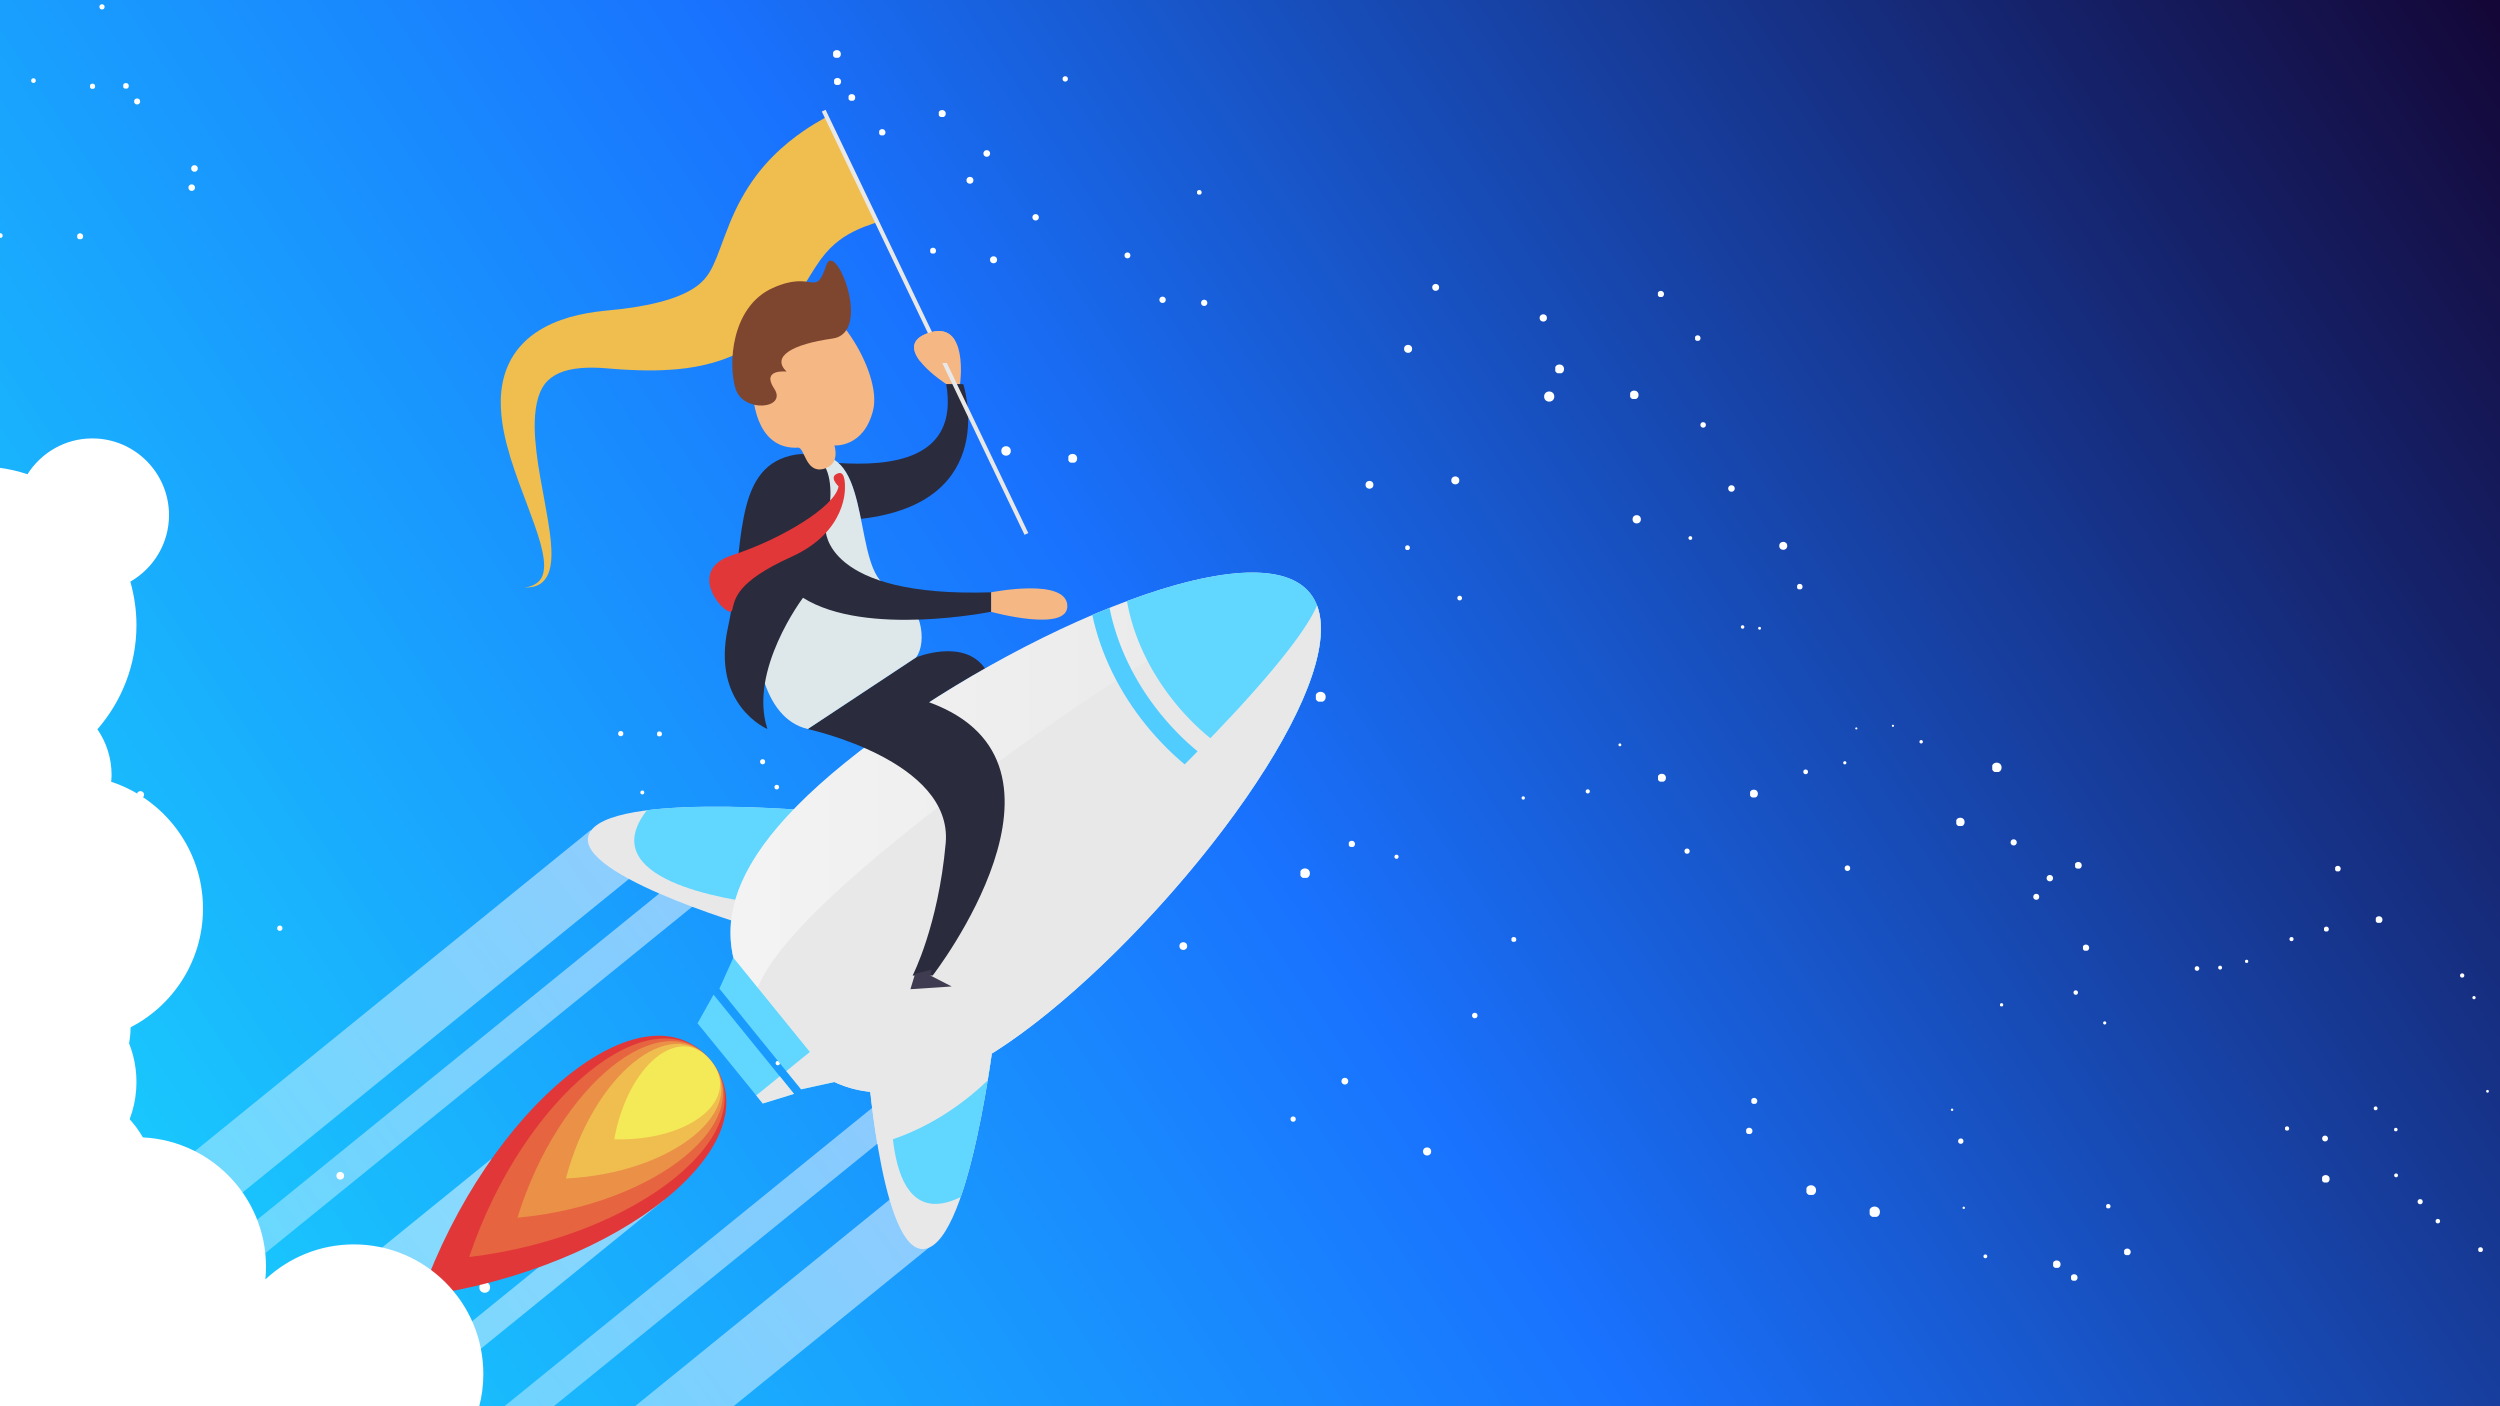 <?xml version="1.0" encoding="utf-8"?>
<!-- Generator: Adobe Illustrator 21.0.0, SVG Export Plug-In . SVG Version: 6.00 Build 0)  -->
<svg version="1.1" id="Layer_1" xmlns="http://www.w3.org/2000/svg" xmlns:xlink="http://www.w3.org/1999/xlink" x="0px" y="0px"
	 viewBox="0 0 1920 1080" style="enable-background:new 0 0 1920 1080;" xml:space="preserve">
<rect x="0" y="0" width="1920" height="1080" fill="#333333" stroke="none"/>
<style type="text/css">
	.st0{fill:#FFFFFF;}
	.st1{fill:url(#SVGID_1_);}
	.st2{fill:#F5B784;}
	.st3{fill:#2A2B3C;}
	.st4{fill:#F0BD4F;}
	.st5{fill:#E8E8E8;}
	.st6{fill:url(#SVGID_2_);}
	.st7{fill:url(#SVGID_3_);}
	.st8{fill:url(#SVGID_4_);}
	.st9{fill:url(#SVGID_5_);}
	.st10{fill:url(#SVGID_6_);}
	.st11{fill:url(#SVGID_7_);}
	.st12{fill:#61D6FF;}
	.st13{fill:url(#SVGID_8_);}
	.st14{fill:#50CCFF;}
	.st15{fill:#3F3B50;}
	.st16{fill:#DEE8EA;}
	.st17{fill:#7E452F;}
	.st18{fill:#E13738;}
	.st19{fill:#E66440;}
	.st20{fill:#EB9047;}
	.st21{fill:#F4E956;}
	.st22{fill:none;}
</style>
<symbol  id="New_Symbol_2" viewBox="-1.2 -1.2 2.3 2.3">
	<circle class="st0" cx="0" cy="0" r="1.2"/>
</symbol>
<linearGradient id="SVGID_1_" gradientUnits="userSpaceOnUse" x1="-11.408" y1="1271.836" x2="1925.05" y2="-12.343">
	<stop  offset="0" style="stop-color:#19E7FD"/>
	<stop  offset="0.5" style="stop-color:#1972FE"/>
	<stop  offset="1" style="stop-color:#140534"/>
</linearGradient>
<rect x="-1.5" y="-23.9" class="st1" width="1939.9" height="1291.7"/>
<g>
	
		<use xlink:href="#New_Symbol_2"  width="2.3" height="2.3" x="-1.2" y="-1.2" transform="matrix(-0.767 0 0 0.767 1508.149 927.611)" style="overflow:visible;"/>
	
		<use xlink:href="#New_Symbol_2"  width="2.3" height="2.3" x="-1.2" y="-1.2" transform="matrix(-2.065 0 0 2.065 1601.99 727.903)" style="overflow:visible;"/>
	
		<use xlink:href="#New_Symbol_2"  width="2.3" height="2.3" x="-1.2" y="-1.2" transform="matrix(-2.046 0 0 2.046 1574.269 674.435)" style="overflow:visible;"/>
	
		<use xlink:href="#New_Symbol_2"  width="2.3" height="2.3" x="-1.2" y="-1.2" transform="matrix(-0.696 0 0 0.696 1453.774 557.419)" style="overflow:visible;"/>
	
		<use xlink:href="#New_Symbol_2"  width="2.3" height="2.3" x="-1.2" y="-1.2" transform="matrix(-2.066 0 0 2.066 1038.149 648.193)" style="overflow:visible;"/>
	
		<use xlink:href="#New_Symbol_2"  width="2.3" height="2.3" x="-1.2" y="-1.2" transform="matrix(-3.161 0 0 3.161 1002.202 670.746)" style="overflow:visible;"/>
	
		<use xlink:href="#New_Symbol_2"  width="2.3" height="2.3" x="-1.2" y="-1.2" transform="matrix(-3.281 0 0 3.281 1014.182 535.259)" style="overflow:visible;"/>
	
		<use xlink:href="#New_Symbol_2"  width="2.3" height="2.3" x="-1.2" y="-1.2" transform="matrix(-2.515 0 0 2.515 1051.753 372.336)" style="overflow:visible;"/>
	
		<use xlink:href="#New_Symbol_2"  width="2.3" height="2.3" x="-1.2" y="-1.2" transform="matrix(-2.803 0 0 2.803 1255.041 303.331)" style="overflow:visible;"/>
	
		<use xlink:href="#New_Symbol_2"  width="2.3" height="2.3" x="-1.2" y="-1.2" transform="matrix(-1.829 0 0 1.829 1303.813 259.709)" style="overflow:visible;"/>
	
		<use xlink:href="#New_Symbol_2"  width="2.3" height="2.3" x="-1.2" y="-1.2" transform="matrix(-2.039 0 0 2.039 1275.494 225.838)" style="overflow:visible;"/>
	
		<use xlink:href="#New_Symbol_2"  width="2.3" height="2.3" x="-1.2" y="-1.2" transform="matrix(-2.929 0 0 2.929 1197.666 283.429)" style="overflow:visible;"/>
	
		<use xlink:href="#New_Symbol_2"  width="2.3" height="2.3" x="-1.2" y="-1.2" transform="matrix(-2.573 0 0 2.573 1081.414 267.929)" style="overflow:visible;"/>
	
		<use xlink:href="#New_Symbol_2"  width="2.3" height="2.3" x="-1.2" y="-1.2" transform="matrix(-1.891 0 0 1.891 865.873 196.147)" style="overflow:visible;"/>
	
		<use xlink:href="#New_Symbol_2"  width="2.3" height="2.3" x="-1.2" y="-1.2" transform="matrix(-2.048 0 0 2.048 795.363 166.893)" style="overflow:visible;"/>
	
		<use xlink:href="#New_Symbol_2"  width="2.3" height="2.3" x="-1.2" y="-1.2" transform="matrix(-2.126 0 0 2.126 757.829 117.866)" style="overflow:visible;"/>
	
		<use xlink:href="#New_Symbol_2"  width="2.3" height="2.3" x="-1.2" y="-1.2" transform="matrix(-2.091 0 0 2.091 677.503 101.663)" style="overflow:visible;"/>
	
		<use xlink:href="#New_Symbol_2"  width="2.3" height="2.3" x="-1.2" y="-1.2" transform="matrix(-1.949 0 0 1.949 716.539 192.591)" style="overflow:visible;"/>
	
		<use xlink:href="#New_Symbol_2"  width="2.3" height="2.3" x="-1.2" y="-1.2" transform="matrix(-3.032 0 0 3.032 772.648 346.322)" style="overflow:visible;"/>
	
		<use xlink:href="#New_Symbol_2"  width="2.3" height="2.3" x="-1.2" y="-1.2" transform="matrix(-3.376 0 0 3.376 742.92 460.07)" style="overflow:visible;"/>
	
		<use xlink:href="#New_Symbol_2"  width="2.3" height="2.3" x="-1.2" y="-1.2" transform="matrix(-2.14 0 0 2.14 757.651 545.974)" style="overflow:visible;"/>
	
		<use xlink:href="#New_Symbol_2"  width="2.3" height="2.3" x="-1.2" y="-1.2" transform="matrix(-1.264 0 0 1.264 493.294 608.625)" style="overflow:visible;"/>
	
		<use xlink:href="#New_Symbol_2"  width="2.3" height="2.3" x="-1.2" y="-1.2" transform="matrix(-1.22 0 0 1.22 596.741 774.731)" style="overflow:visible;"/>
	
		<use xlink:href="#New_Symbol_2"  width="2.3" height="2.3" x="-1.2" y="-1.2" transform="matrix(-2.559 0 0 2.559 442.15 888.058)" style="overflow:visible;"/>
	
		<use xlink:href="#New_Symbol_2"  width="2.3" height="2.3" x="-1.2" y="-1.2" transform="matrix(-2.458 0 0 2.458 261.313 902.982)" style="overflow:visible;"/>
	
		<use xlink:href="#New_Symbol_2"  width="2.3" height="2.3" x="-1.2" y="-1.2" transform="matrix(-1.703 0 0 1.703 214.897 712.87)" style="overflow:visible;"/>
	
		<use xlink:href="#New_Symbol_2"  width="2.3" height="2.3" x="-1.2" y="-1.2" transform="matrix(-2.284 0 0 2.284 107.879 610.332)" style="overflow:visible;"/>
	
		<use xlink:href="#New_Symbol_2"  width="2.3" height="2.3" x="-1.2" y="-1.2" transform="matrix(-1.684 0 0 1.684 -4.807 610.168)" style="overflow:visible;"/>
	
		<use xlink:href="#New_Symbol_2"  width="2.3" height="2.3" x="-1.2" y="-1.2" transform="matrix(-1.485 0 0 1.485 5.856 691.471)" style="overflow:visible;"/>
	
		<use xlink:href="#New_Symbol_2"  width="2.3" height="2.3" x="-1.2" y="-1.2" transform="matrix(-1.078 0 0 1.078 98.516 823.418)" style="overflow:visible;"/>
	
		<use xlink:href="#New_Symbol_2"  width="2.3" height="2.3" x="-1.2" y="-1.2" transform="matrix(-1.404 0 0 1.404 140.606 934.442)" style="overflow:visible;"/>
	
		<use xlink:href="#New_Symbol_2"  width="2.3" height="2.3" x="-1.2" y="-1.2" transform="matrix(-3.435 0 0 3.435 372.252 988.719)" style="overflow:visible;"/>
	
		<use xlink:href="#New_Symbol_2"  width="2.3" height="2.3" x="-1.2" y="-1.2" transform="matrix(-2.889 0 0 2.889 447.092 943.867)" style="overflow:visible;"/>
	
		<use xlink:href="#New_Symbol_2"  width="2.3" height="2.3" x="-1.2" y="-1.2" transform="matrix(-1.393 0 0 1.393 597.334 816.467)" style="overflow:visible;"/>
	
		<use xlink:href="#New_Symbol_2"  width="2.3" height="2.3" x="-1.2" y="-1.2" transform="matrix(-2.488 0 0 2.488 908.777 726.588)" style="overflow:visible;"/>
	
		<use xlink:href="#New_Symbol_2"  width="2.3" height="2.3" x="-1.2" y="-1.2" transform="matrix(-2.597 0 0 2.597 1096.02 884.326)" style="overflow:visible;"/>
	
		<use xlink:href="#New_Symbol_2"  width="2.3" height="2.3" x="-1.2" y="-1.2" transform="matrix(-2.092 0 0 2.092 1343.368 868.597)" style="overflow:visible;"/>
	
		<use xlink:href="#New_Symbol_2"  width="2.3" height="2.3" x="-1.2" y="-1.2" transform="matrix(-1.765 0 0 1.765 1132.63 779.931)" style="overflow:visible;"/>
	
		<use xlink:href="#New_Symbol_2"  width="2.3" height="2.3" x="-1.2" y="-1.2" transform="matrix(-1.62 0 0 1.62 1162.574 721.546)" style="overflow:visible;"/>
	
		<use xlink:href="#New_Symbol_2"  width="2.3" height="2.3" x="-1.2" y="-1.2" transform="matrix(-1.699 0 0 1.699 993.128 859.478)" style="overflow:visible;"/>
	
		<use xlink:href="#New_Symbol_2"  width="2.3" height="2.3" x="-1.2" y="-1.2" transform="matrix(-1.29 0 0 1.29 692.672 750.333)" style="overflow:visible;"/>
	
		<use xlink:href="#New_Symbol_2"  width="2.3" height="2.3" x="-1.2" y="-1.2" transform="matrix(-1.102 0 0 1.102 472.133 643.273)" style="overflow:visible;"/>
	
		<use xlink:href="#New_Symbol_2"  width="2.3" height="2.3" x="-1.2" y="-1.2" transform="matrix(-1.485 0 0 1.485 596.552 604.511)" style="overflow:visible;"/>
	
		<use xlink:href="#New_Symbol_2"  width="2.3" height="2.3" x="-1.2" y="-1.2" transform="matrix(-1.633 0 0 1.633 585.691 585.016)" style="overflow:visible;"/>
	
		<use xlink:href="#New_Symbol_2"  width="2.3" height="2.3" x="-1.2" y="-1.2" transform="matrix(-1.677 0 0 1.677 476.733 563.418)" style="overflow:visible;"/>
	
		<use xlink:href="#New_Symbol_2"  width="2.3" height="2.3" x="-1.2" y="-1.2" transform="matrix(-1.636 0 0 1.636 506.43 563.682)" style="overflow:visible;"/>
	
		<use xlink:href="#New_Symbol_2"  width="2.3" height="2.3" x="-1.2" y="-1.2" transform="matrix(-3.346 0 0 3.346 801.306 461.72)" style="overflow:visible;"/>
	
		<use xlink:href="#New_Symbol_2"  width="2.3" height="2.3" x="-1.2" y="-1.2" transform="matrix(-1.505 0 0 1.505 1121.032 459.322)" style="overflow:visible;"/>
	
		<use xlink:href="#New_Symbol_2"  width="2.3" height="2.3" x="-1.2" y="-1.2" transform="matrix(-1.078 0 0 1.078 1169.853 612.844)" style="overflow:visible;"/>
	
		<use xlink:href="#New_Symbol_2"  width="2.3" height="2.3" x="-1.2" y="-1.2" transform="matrix(-1.723 0 0 1.723 1505.879 876.4)" style="overflow:visible;"/>
	
		<use xlink:href="#New_Symbol_2"  width="2.3" height="2.3" x="-1.2" y="-1.2" transform="matrix(-1.227 0 0 1.227 1524.751 964.877)" style="overflow:visible;"/>
	
		<use xlink:href="#New_Symbol_2"  width="2.3" height="2.3" x="-1.2" y="-1.2" transform="matrix(-1.461 0 0 1.461 1619.138 926.412)" style="overflow:visible;"/>
	
		<use xlink:href="#New_Symbol_2"  width="2.3" height="2.3" x="-1.2" y="-1.2" transform="matrix(-2.482 0 0 2.482 1579.531 970.988)" style="overflow:visible;"/>
	
		<use xlink:href="#New_Symbol_2"  width="2.3" height="2.3" x="-1.2" y="-1.2" transform="matrix(-2.153 0 0 2.153 1032.841 830.349)" style="overflow:visible;"/>
	
		<use xlink:href="#New_Symbol_2"  width="2.3" height="2.3" x="-1.2" y="-1.2" transform="matrix(-1.332 0 0 1.332 1759.87 721.226)" style="overflow:visible;"/>
	
		<use xlink:href="#New_Symbol_2"  width="2.3" height="2.3" x="-1.2" y="-1.2" transform="matrix(-1.618 0 0 1.618 1786.617 713.589)" style="overflow:visible;"/>
	
		<use xlink:href="#New_Symbol_2"  width="2.3" height="2.3" x="-1.2" y="-1.2" transform="matrix(-2.227 0 0 2.227 1827.048 706.33)" style="overflow:visible;"/>
	
		<use xlink:href="#New_Symbol_2"  width="2.3" height="2.3" x="-1.2" y="-1.2" transform="matrix(-2.779 0 0 2.779 1505.48 631.335)" style="overflow:visible;"/>
	
		<use xlink:href="#New_Symbol_2"  width="2.3" height="2.3" x="-1.2" y="-1.2" transform="matrix(-3.114 0 0 3.114 1533.472 589.453)" style="overflow:visible;"/>
	
		<use xlink:href="#New_Symbol_2"  width="2.3" height="2.3" x="-1.2" y="-1.2" transform="matrix(-2.602 0 0 2.602 1346.923 609.574)" style="overflow:visible;"/>
	
		<use xlink:href="#New_Symbol_2"  width="2.3" height="2.3" x="-1.2" y="-1.2" transform="matrix(-2.224 0 0 2.224 1596.094 664.626)" style="overflow:visible;"/>
	
		<use xlink:href="#New_Symbol_2"  width="2.3" height="2.3" x="-1.2" y="-1.2" transform="matrix(-1.861 0 0 1.861 1795.429 667.182)" style="overflow:visible;"/>
	
		<use xlink:href="#New_Symbol_2"  width="2.3" height="2.3" x="-1.2" y="-1.2" transform="matrix(-1.482 0 0 1.482 1687.294 743.808)" style="overflow:visible;"/>
	
		<use xlink:href="#New_Symbol_2"  width="2.3" height="2.3" x="-1.2" y="-1.2" transform="matrix(-1.373 0 0 1.373 1890.95 749.175)" style="overflow:visible;"/>
	
		<use xlink:href="#New_Symbol_2"  width="2.3" height="2.3" x="-1.2" y="-1.2" transform="matrix(-1.283 0 0 1.283 1935.566 762.809)" style="overflow:visible;"/>
	
		<use xlink:href="#New_Symbol_2"  width="2.3" height="2.3" x="-1.2" y="-1.2" transform="matrix(-1.047 0 0 1.047 1900.046 766.204)" style="overflow:visible;"/>
	
		<use xlink:href="#New_Symbol_2"  width="2.3" height="2.3" x="-1.2" y="-1.2" transform="matrix(-0.771 0 0 0.771 1499.204 852.303)" style="overflow:visible;"/>
	
		<use xlink:href="#New_Symbol_2"  width="2.3" height="2.3" x="-1.2" y="-1.2" transform="matrix(-1.068 0 0 1.068 1725.39 738.328)" style="overflow:visible;"/>
	
		<use xlink:href="#New_Symbol_2"  width="2.3" height="2.3" x="-1.2" y="-1.2" transform="matrix(-2.636 0 0 2.636 1276.253 597.412)" style="overflow:visible;"/>
	
		<use xlink:href="#New_Symbol_2"  width="2.3" height="2.3" x="-1.2" y="-1.2" transform="matrix(-2.562 0 0 2.562 1369.529 419.208)" style="overflow:visible;"/>
	
		<use xlink:href="#New_Symbol_2"  width="2.3" height="2.3" x="-1.2" y="-1.2" transform="matrix(-2.093 0 0 2.093 1329.766 375.167)" style="overflow:visible;"/>
	
		<use xlink:href="#New_Symbol_2"  width="2.3" height="2.3" x="-1.2" y="-1.2" transform="matrix(-1.211 0 0 1.211 1298.183 413.211)" style="overflow:visible;"/>
	
		<use xlink:href="#New_Symbol_2"  width="2.3" height="2.3" x="-1.2" y="-1.2" transform="matrix(-2.663 0 0 2.663 1256.997 398.819)" style="overflow:visible;"/>
	
		<use xlink:href="#New_Symbol_2"  width="2.3" height="2.3" x="-1.2" y="-1.2" transform="matrix(-3.251 0 0 3.251 1189.783 304.551)" style="overflow:visible;"/>
	
		<use xlink:href="#New_Symbol_2"  width="2.3" height="2.3" x="-1.2" y="-1.2" transform="matrix(-2.203 0 0 2.203 1102.595 220.718)" style="overflow:visible;"/>
	
		<use xlink:href="#New_Symbol_2"  width="2.3" height="2.3" x="-1.2" y="-1.2" transform="matrix(-2.007 0 0 2.007 924.807 232.589)" style="overflow:visible;"/>
	
		<use xlink:href="#New_Symbol_2"  width="2.3" height="2.3" x="-1.2" y="-1.2" transform="matrix(-2.029 0 0 2.029 892.856 230.249)" style="overflow:visible;"/>
	
		<use xlink:href="#New_Symbol_2"  width="2.3" height="2.3" x="-1.2" y="-1.2" transform="matrix(-2.251 0 0 2.251 763.033 199.512)" style="overflow:visible;"/>
	
		<use xlink:href="#New_Symbol_2"  width="2.3" height="2.3" x="-1.2" y="-1.2" transform="matrix(-2.209 0 0 2.209 744.916 138.47)" style="overflow:visible;"/>
	
		<use xlink:href="#New_Symbol_2"  width="2.3" height="2.3" x="-1.2" y="-1.2" transform="matrix(-2.322 0 0 2.322 723.541 87.287)" style="overflow:visible;"/>
	
		<use xlink:href="#New_Symbol_2"  width="2.3" height="2.3" x="-1.2" y="-1.2" transform="matrix(-2.224 0 0 2.224 654.141 74.927)" style="overflow:visible;"/>
	
		<use xlink:href="#New_Symbol_2"  width="2.3" height="2.3" x="-1.2" y="-1.2" transform="matrix(-2.325 0 0 2.325 643.137 62.655)" style="overflow:visible;"/>
	
		<use xlink:href="#New_Symbol_2"  width="2.3" height="2.3" x="-1.2" y="-1.2" transform="matrix(-2.58 0 0 2.58 642.669 41.539)" style="overflow:visible;"/>
	
		<use xlink:href="#New_Symbol_2"  width="2.3" height="2.3" x="-1.2" y="-1.2" transform="matrix(-2.934 0 0 2.934 823.722 352.116)" style="overflow:visible;"/>
	
		<use xlink:href="#New_Symbol_2"  width="2.3" height="2.3" x="-1.2" y="-1.2" transform="matrix(-2.56 0 0 2.56 1117.668 368.95)" style="overflow:visible;"/>
	
		<use xlink:href="#New_Symbol_2"  width="2.3" height="2.3" x="-1.2" y="-1.2" transform="matrix(-1.123 0 0 1.123 1338.316 481.527)" style="overflow:visible;"/>
	
		<use xlink:href="#New_Symbol_2"  width="2.3" height="2.3" x="-1.2" y="-1.2" transform="matrix(-0.678 0 0 0.678 1425.642 559.441)" style="overflow:visible;"/>
	
		<use xlink:href="#New_Symbol_2"  width="2.3" height="2.3" x="-1.2" y="-1.2" transform="matrix(-0.925 0 0 0.925 1244.067 572.046)" style="overflow:visible;"/>
	
		<use xlink:href="#New_Symbol_2"  width="2.3" height="2.3" x="-1.2" y="-1.2" transform="matrix(-1.336 0 0 1.336 1072.515 657.978)" style="overflow:visible;"/>
	
		<use xlink:href="#New_Symbol_2"  width="2.3" height="2.3" x="-1.2" y="-1.2" transform="matrix(-1.992 0 0 1.992 1347.187 845.572)" style="overflow:visible;"/>
	
		<use xlink:href="#New_Symbol_2"  width="2.3" height="2.3" x="-1.2" y="-1.2" transform="matrix(-3.221 0 0 3.221 1390.884 914.147)" style="overflow:visible;"/>
	
		<use xlink:href="#New_Symbol_2"  width="2.3" height="2.3" x="-1.2" y="-1.2" transform="matrix(-3.435 0 0 3.435 1439.663 930.76)" style="overflow:visible;"/>
	
		<use xlink:href="#New_Symbol_2"  width="2.3" height="2.3" x="-1.2" y="-1.2" transform="matrix(-2.169 0 0 2.169 1592.941 981.193)" style="overflow:visible;"/>
	
		<use xlink:href="#New_Symbol_2"  width="2.3" height="2.3" x="-1.2" y="-1.2" transform="matrix(-2.193 0 0 2.193 1633.73 961.514)" style="overflow:visible;"/>
	
		<use xlink:href="#New_Symbol_2"  width="2.3" height="2.3" x="-1.2" y="-1.2" transform="matrix(-2.508 0 0 2.508 1786.13 905.442)" style="overflow:visible;"/>
	
		<use xlink:href="#New_Symbol_2"  width="2.3" height="2.3" x="-1.2" y="-1.2" transform="matrix(-1.869 0 0 1.869 1785.642 874.379)" style="overflow:visible;"/>
	
		<use xlink:href="#New_Symbol_2"  width="2.3" height="2.3" x="-1.2" y="-1.2" transform="matrix(-1.393 0 0 1.393 1756.421 866.709)" style="overflow:visible;"/>
	
		<use xlink:href="#New_Symbol_2"  width="2.3" height="2.3" x="-1.2" y="-1.2" transform="matrix(-1.236 0 0 1.236 1824.481 851.212)" style="overflow:visible;"/>
	
		<use xlink:href="#New_Symbol_2"  width="2.3" height="2.3" x="-1.2" y="-1.2" transform="matrix(-1.153 0 0 1.153 1839.967 867.541)" style="overflow:visible;"/>
	
		<use xlink:href="#New_Symbol_2"  width="2.3" height="2.3" x="-1.2" y="-1.2" transform="matrix(-1.228 0 0 1.228 1840.189 902.678)" style="overflow:visible;"/>
	
		<use xlink:href="#New_Symbol_2"  width="2.3" height="2.3" x="-1.2" y="-1.2" transform="matrix(-1.446 0 0 1.446 1872.254 937.849)" style="overflow:visible;"/>
	
		<use xlink:href="#New_Symbol_2"  width="2.3" height="2.3" x="-1.2" y="-1.2" transform="matrix(-1.564 0 0 1.564 1905.009 959.76)" style="overflow:visible;"/>
	
		<use xlink:href="#New_Symbol_2"  width="2.3" height="2.3" x="-1.2" y="-1.2" transform="matrix(-1.653 0 0 1.653 1858.675 922.895)" style="overflow:visible;"/>
	
		<use xlink:href="#New_Symbol_2"  width="2.3" height="2.3" x="-1.2" y="-1.2" transform="matrix(-1.856 0 0 1.856 1936.44 931.873)" style="overflow:visible;"/>
	
		<use xlink:href="#New_Symbol_2"  width="2.3" height="2.3" x="-1.2" y="-1.2" transform="matrix(-0.883 0 0 0.883 1910.405 838.119)" style="overflow:visible;"/>
	
		<use xlink:href="#New_Symbol_2"  width="2.3" height="2.3" x="-1.2" y="-1.2" transform="matrix(-1.252 0 0 1.252 1705.046 743.14)" style="overflow:visible;"/>
	
		<use xlink:href="#New_Symbol_2"  width="2.3" height="2.3" x="-1.2" y="-1.2" transform="matrix(-1.827 0 0 1.827 1382.191 450.608)" style="overflow:visible;"/>
	
		<use xlink:href="#New_Symbol_2"  width="2.3" height="2.3" x="-1.2" y="-1.2" transform="matrix(-1.764 0 0 1.764 1308.01 326.332)" style="overflow:visible;"/>
	
		<use xlink:href="#New_Symbol_2"  width="2.3" height="2.3" x="-1.2" y="-1.2" transform="matrix(-2.337 0 0 2.337 1185.232 244.181)" style="overflow:visible;"/>
	
		<use xlink:href="#New_Symbol_2"  width="2.3" height="2.3" x="-1.2" y="-1.2" transform="matrix(-1.537 0 0 1.537 921.041 147.764)" style="overflow:visible;"/>
	
		<use xlink:href="#New_Symbol_2"  width="2.3" height="2.3" x="-1.2" y="-1.2" transform="matrix(-1.724 0 0 1.724 818.094 60.598)" style="overflow:visible;"/>
	
		<use xlink:href="#New_Symbol_2"  width="2.3" height="2.3" x="-1.2" y="-1.2" transform="matrix(-2.528 0 0 2.528 710.481 -17.183)" style="overflow:visible;"/>
	
		<use xlink:href="#New_Symbol_2"  width="2.3" height="2.3" x="-1.2" y="-1.2" transform="matrix(-2.705 0 0 2.705 687.552 -16.459)" style="overflow:visible;"/>
	
		<use xlink:href="#New_Symbol_2"  width="2.3" height="2.3" x="-1.2" y="-1.2" transform="matrix(-2.848 0 0 2.848 671.505 -18.126)" style="overflow:visible;"/>
	
		<use xlink:href="#New_Symbol_2"  width="2.3" height="2.3" x="-1.2" y="-1.2" transform="matrix(-2.115 0 0 2.115 149.354 129.383)" style="overflow:visible;"/>
	
		<use xlink:href="#New_Symbol_2"  width="2.3" height="2.3" x="-1.2" y="-1.2" transform="matrix(-2.089 0 0 2.089 147.233 144.1)" style="overflow:visible;"/>
	
		<use xlink:href="#New_Symbol_2"  width="2.3" height="2.3" x="-1.2" y="-1.2" transform="matrix(-1.973 0 0 1.973 61.465 181.527)" style="overflow:visible;"/>
	
		<use xlink:href="#New_Symbol_2"  width="2.3" height="2.3" x="-1.2" y="-1.2" transform="matrix(-1.546 0 0 1.546 0.206 180.941)" style="overflow:visible;"/>
	
		<use xlink:href="#New_Symbol_2"  width="2.3" height="2.3" x="-1.2" y="-1.2" transform="matrix(-1.499 0 0 1.499 -11.119 122.856)" style="overflow:visible;"/>
	
		<use xlink:href="#New_Symbol_2"  width="2.3" height="2.3" x="-1.2" y="-1.2" transform="matrix(-1.497 0 0 1.497 25.701 61.902)" style="overflow:visible;"/>
	
		<use xlink:href="#New_Symbol_2"  width="2.3" height="2.3" x="-1.2" y="-1.2" transform="matrix(-1.717 0 0 1.717 71.029 66.287)" style="overflow:visible;"/>
	
		<use xlink:href="#New_Symbol_2"  width="2.3" height="2.3" x="-1.2" y="-1.2" transform="matrix(-1.862 0 0 1.862 96.697 66.002)" style="overflow:visible;"/>
	
		<use xlink:href="#New_Symbol_2"  width="2.3" height="2.3" x="-1.2" y="-1.2" transform="matrix(-1.944 0 0 1.944 105.306 77.928)" style="overflow:visible;"/>
	
		<use xlink:href="#New_Symbol_2"  width="2.3" height="2.3" x="-1.2" y="-1.2" transform="matrix(-1.996 0 0 1.996 125.808 -24.658)" style="overflow:visible;"/>
	
		<use xlink:href="#New_Symbol_2"  width="2.3" height="2.3" x="-1.2" y="-1.2" transform="matrix(-2.027 0 0 2.027 132.069 -13.101)" style="overflow:visible;"/>
	
		<use xlink:href="#New_Symbol_2"  width="2.3" height="2.3" x="-1.2" y="-1.2" transform="matrix(-1.771 0 0 1.771 92.518 -9.456)" style="overflow:visible;"/>
	
		<use xlink:href="#New_Symbol_2"  width="2.3" height="2.3" x="-1.2" y="-1.2" transform="matrix(-1.676 0 0 1.676 78.333 5.273)" style="overflow:visible;"/>
	
		<use xlink:href="#New_Symbol_2"  width="2.3" height="2.3" x="-1.2" y="-1.2" transform="matrix(-1.551 0 0 1.551 1080.933 420.669)" style="overflow:visible;"/>
	
		<use xlink:href="#New_Symbol_2"  width="2.3" height="2.3" x="-1.2" y="-1.2" transform="matrix(-0.912 0 0 0.912 1351.346 482.522)" style="overflow:visible;"/>
	
		<use xlink:href="#New_Symbol_2"  width="2.3" height="2.3" x="-1.2" y="-1.2" transform="matrix(-1.028 0 0 1.028 1416.813 585.828)" style="overflow:visible;"/>
	
		<use xlink:href="#New_Symbol_2"  width="2.3" height="2.3" x="-1.2" y="-1.2" transform="matrix(-1.981 0 0 1.981 1546.493 646.947)" style="overflow:visible;"/>
	
		<use xlink:href="#New_Symbol_2"  width="2.3" height="2.3" x="-1.2" y="-1.2" transform="matrix(-1.518 0 0 1.518 1386.742 592.774)" style="overflow:visible;"/>
	
		<use xlink:href="#New_Symbol_2"  width="2.3" height="2.3" x="-1.2" y="-1.2" transform="matrix(-1.099 0 0 1.099 1475.451 569.679)" style="overflow:visible;"/>
	
		<use xlink:href="#New_Symbol_2"  width="2.3" height="2.3" x="-1.2" y="-1.2" transform="matrix(-1.333 0 0 1.333 1219.396 607.781)" style="overflow:visible;"/>
	
		<use xlink:href="#New_Symbol_2"  width="2.3" height="2.3" x="-1.2" y="-1.2" transform="matrix(-1.683 0 0 1.683 1295.671 653.681)" style="overflow:visible;"/>
	
		<use xlink:href="#New_Symbol_2"  width="2.3" height="2.3" x="-1.2" y="-1.2" transform="matrix(-1.786 0 0 1.786 1418.829 666.779)" style="overflow:visible;"/>
	
		<use xlink:href="#New_Symbol_2"  width="2.3" height="2.3" x="-1.2" y="-1.2" transform="matrix(-1.917 0 0 1.917 1563.838 688.755)" style="overflow:visible;"/>
	
		<use xlink:href="#New_Symbol_2"  width="2.3" height="2.3" x="-1.2" y="-1.2" transform="matrix(-1.437 0 0 1.437 1594.173 762.286)" style="overflow:visible;"/>
	
		<use xlink:href="#New_Symbol_2"  width="2.3" height="2.3" x="-1.2" y="-1.2" transform="matrix(-1.015 0 0 1.015 1616.418 785.617)" style="overflow:visible;"/>
	
		<use xlink:href="#New_Symbol_2"  width="2.3" height="2.3" x="-1.2" y="-1.2" transform="matrix(-1.078 0 0 1.078 1537.183 771.717)" style="overflow:visible;"/>
</g>
<path class="st2" d="M737.3,295c0,0,7.1-49.9-24.2-39.3c-31.3,10.6,13.7,39.3,13.7,39.3H737.3z"/>
<path class="st3" d="M739.8,295h-13.1c10.1,58.9-44,63-82.7,60.6l0,0.1c9.5,8.6,13.6,25.5,17.1,42.8
	C769.7,386.1,739.8,295,739.8,295z"/>
<path class="st4" d="M672.6,171c0,0-1.7,0.6-5,1.8c-1.7,0.5-5.5,1.9-9.5,3.8c-4.1,1.9-8.7,4.3-13.3,7.8c-4.7,3.5-9.4,7.9-14.7,15.1
	c-2.6,3.6-5.4,8-8.6,13.2c-3.2,5.2-6.7,11.3-11.2,18.2c-4.5,6.8-10.1,14.5-17.3,21.6c-7.2,7.1-15.8,13.5-24.9,18.1
	c-9.1,4.6-18.4,7.7-27.4,9.7c-9,2.1-17.8,3.2-26.5,3.7c-8.6,0.6-17,0.6-25.4,0.3c-4.2-0.1-8.3-0.4-12.4-0.6l-11.6-0.9
	c-13.1-1.1-26.3-0.3-35.3,3.7c-4.5,2-8.1,4.6-11,8.3c-2.9,3.8-5,8.9-6.2,14.6c-2.5,11.7-1.8,25.1-0.3,37.7c1.5,12.7,3.9,25,6,36.4
	c2.1,11.4,4,22,5,31.7c0.9,9.6,0.9,18.5-1.9,25.4c-1.4,3.4-3.6,6.1-6,7.7c-2.4,1.6-4.7,2.2-6.5,2.5c-1.8,0.3-3.2,0.3-4.2,0.4
	c-0.9,0-1.4,0-1.4,0s0.5-0.1,1.4-0.2c0.9-0.2,2.3-0.4,3.9-1.1c1.6-0.6,3.6-1.6,5.4-3.3c1.8-1.7,3.1-4.1,3.7-7.1
	c1.3-6.1-0.1-14-2.5-22.8c-2.5-8.8-6.1-18.6-10.2-29.5c-4.1-10.8-8.6-22.7-12.7-35.8c-3.9-13.2-7.7-27.7-7.4-44.9
	c0.3-8.5,1.8-18,6.2-27.2c4.3-9.3,11.7-17.7,20.2-23.5c8.5-5.9,17.6-9.6,26.5-12.2c9-2.5,17.6-4,26.6-4.9l11.5-1.2
	c3.6-0.4,7.2-0.9,10.7-1.4c7-1.1,13.8-2.4,20.2-4.1c12.8-3.2,23.8-8.1,30.4-13.6c6.6-5.6,9.6-11.2,13.5-20.7
	c3.8-9.4,7.9-22.2,13.9-35.1c6-13,14.1-25.6,22.7-35.4c8.6-9.9,17.3-17.2,24.5-22.6c7.3-5.4,12.9-8.9,17.7-11.6c3.2-1.9,5-2.9,5-2.9
	L672.6,171z"/>
<g>
	
		<rect x="708.8" y="67.6" transform="matrix(0.902 -0.432 0.432 0.902 -37.389 330.897)" class="st5" width="3.2" height="360.4"/>
</g>
<path class="st3" d="M756.5,513.4c-16.3-23.5-52.8-8.6-52.8-8.6l-13.9,39l7.5,6.3C716.2,537.3,736.1,524.9,756.5,513.4z"/>
<linearGradient id="SVGID_2_" gradientUnits="userSpaceOnUse" x1="430.414" y1="251.814" x2="430.414" y2="1701.073" gradientTransform="matrix(0.63 0.777 -0.777 0.63 615.875 452.515)">
	<stop  offset="0" style="stop-color:#FFFFFF;stop-opacity:0.5"/>
	<stop  offset="1" style="stop-color:#FFFFFF;stop-opacity:0"/>
</linearGradient>
<polyline class="st6" points="-423.9,1881 713.7,958 683.6,921 -453.9,1843.9 "/>
<linearGradient id="SVGID_3_" gradientUnits="userSpaceOnUse" x1="355.311" y1="207.794" x2="355.311" y2="1657.057" gradientTransform="matrix(0.63 0.777 -0.777 0.63 615.875 452.515)">
	<stop  offset="0" style="stop-color:#FFFFFF;stop-opacity:0.5"/>
	<stop  offset="1" style="stop-color:#FFFFFF;stop-opacity:0"/>
</linearGradient>
<polyline class="st7" points="-444.5,1785.7 693.1,862.7 678,844.2 -459.5,1767.1 "/>
<linearGradient id="SVGID_4_" gradientUnits="userSpaceOnUse" x1="124.427" y1="207.81" x2="124.427" y2="1657.071" gradientTransform="matrix(0.63 0.777 -0.777 0.63 615.875 452.515)">
	<stop  offset="0" style="stop-color:#FFFFFF;stop-opacity:0.5"/>
	<stop  offset="1" style="stop-color:#FFFFFF;stop-opacity:0"/>
</linearGradient>
<polyline class="st8" points="-590,1606.4 547.6,683.4 532.6,664.9 -605,1587.8 "/>
<linearGradient id="SVGID_5_" gradientUnits="userSpaceOnUse" x1="65.314" y1="251.834" x2="65.314" y2="1701.097" gradientTransform="matrix(0.63 0.777 -0.777 0.63 615.875 452.515)">
	<stop  offset="0" style="stop-color:#FFFFFF;stop-opacity:0.5"/>
	<stop  offset="1" style="stop-color:#FFFFFF;stop-opacity:0"/>
</linearGradient>
<polyline class="st9" points="-653.9,1597.5 483.7,674.5 453.6,637.5 -684,1560.4 "/>
<linearGradient id="SVGID_6_" gradientUnits="userSpaceOnUse" x1="213.385" y1="469.078" x2="213.385" y2="1702.031" gradientTransform="matrix(0.63 0.777 -0.777 0.63 615.875 452.515)">
	<stop  offset="0" style="stop-color:#FFFFFF;stop-opacity:0.5"/>
	<stop  offset="1" style="stop-color:#FFFFFF;stop-opacity:0"/>
</linearGradient>
<polyline class="st10" points="-560.6,1712.5 407.2,927.3 377.1,890.2 -590.7,1675.4 "/>
<linearGradient id="SVGID_7_" gradientUnits="userSpaceOnUse" x1="287.351" y1="386.574" x2="287.351" y2="1701.67" gradientTransform="matrix(0.63 0.777 -0.777 0.63 615.875 452.515)">
	<stop  offset="0" style="stop-color:#FFFFFF;stop-opacity:0.5"/>
	<stop  offset="1" style="stop-color:#FFFFFF;stop-opacity:0"/>
</linearGradient>
<polyline class="st11" points="-522.5,1759.4 509.7,921.9 496.7,905.9 -535.5,1743.4 "/>
<g>
	<path class="st5" d="M647.6,624.7c0,0-170.8-17.9-193.7,13.2c-22.8,31.1,123,73.8,123,73.8L647.6,624.7z"/>
	<path class="st12" d="M590.6,694.8l57-70.2c0,0-92.7-9.7-150.7-2.4C455.5,675.2,556.8,691.1,590.6,694.8z"/>
	<path class="st5" d="M766.6,771.3c0,0-17.7,170.9-52.9,186.8c-35.2,15.9-46.8-135.5-46.8-135.5L766.6,771.3z"/>
	<path class="st12" d="M686.2,812.6l80.4-41.3c0,0-9.6,92.8-28.7,148C677.5,948.9,682.9,846.4,686.2,812.6z"/>
	<path class="st5" d="M758.5,829.8c5.4-32.6,8-58.6,8-58.6l-99.7,51.2c0,0,2,26.6,7,56.2C711.2,868.6,739.6,847.9,758.5,829.8z"/>
	<path class="st5" d="M804.9,777.9c-114.1,92.5-168.9,65.7-212,12.7c-43-53.1-58-112.3,56.1-204.8c114.1-92.6,314-183.4,357-130.3
		C1049,508.5,919,685.4,804.9,777.9z"/>
	<linearGradient id="SVGID_8_" gradientUnits="userSpaceOnUse" x1="560.997" y1="605.423" x2="997.705" y2="605.423">
		<stop  offset="0" style="stop-color:#FFFFFF;stop-opacity:0.5"/>
		<stop  offset="1" style="stop-color:#FFFFFF;stop-opacity:0"/>
	</linearGradient>
	<path class="st13" d="M691.5,642.8C794,559.6,947.8,457.9,997.7,448.2c-56-35.9-240.8,50.1-348.7,137.6
		c-100.3,81.4-100.9,137-70.3,185.3C581.4,747,608.9,709.8,691.5,642.8z"/>
	<polygon class="st12" points="602,783.3 563.2,735.5 552.5,759.3 583.8,798 615.2,836.6 640.7,831 	"/>
	<polygon class="st12" points="578.9,802 548,763.9 535.7,785.9 560.8,816.7 585.8,847.5 609.8,840.1 	"/>
	<path class="st14" d="M955.1,615.5c2.8-3.9,5.4-7.9,8.1-11.8c-26.6-11.3-51.6-30.4-71.8-55.3c-20.2-24.8-33.7-53.3-39.3-81.6
		c-4.4,1.8-8.8,3.6-13.2,5.5c6.3,29.7,20.6,59.2,41.6,85C901.5,583.1,927.4,603.2,955.1,615.5z"/>
	<path class="st12" d="M902.3,539.6c19.3,23.8,43.3,41.9,68.7,52.1c37.1-58.4,55.4-111.2,35.1-136.3c-20.4-25.1-75.8-18-140.6,6.2
		C870.2,488.6,883,515.8,902.3,539.6z"/>
	<g>
		<polygon class="st5" points="580.8,841.3 585.8,847.5 609.8,840.1 598.9,826.6 		"/>
		<path class="st5" d="M804.9,777.9c107.9-87.6,230.2-250.6,206.6-312.9c-19.9,46.9-151,176.3-253.6,259.6
			C688.3,781,647.5,803.6,622,807.9l-7.2,5.8l-10.9,8.9l11.4,14l25.5-5.6C678.3,848.4,728.2,840.2,804.9,777.9z"/>
	</g>
</g>
<g>
	<path class="st3" d="M703.7,504.8l-83.4,55.1c0,0,111.6,24,106,87.6c-5.7,63.6-25.4,101.7-25.4,101.7h15.4
		c0,0,126.1-162.7-2.6-209.8L703.7,504.8z"/>
	<polygon class="st15" points="715.5,744.7 714.5,749.2 730.9,757.6 699.2,759.7 702.8,747.9 	"/>
	<path class="st16" d="M703.7,504.8c8.2-11.4,5.8-42.3-21.5-54.2c-27.3-11.9-12.3-103-55.1-100.7c-42.8,2.4-76.5,193.6-6.7,210
		L703.7,504.8z"/>
	<path class="st3" d="M761.2,454.9v14.9c0,0-96.3,19.6-144.5-10.7c0,0-42.2,55.9-27.3,100.8c0,0-43.4-18.1-30.3-78.2
		c13.1-60,3-121,48.2-131.8c45.2-10.9,26.8,56.9,26.8,56.9S632.8,459,761.2,454.9z"/>
	<path class="st2" d="M612.9,343.8c5.1-0.3,5.6,19.6,19.3,16.4c13.7-3.3,8.6-18.1,8.6-18.1s22.7,2,29.8-27.3
		c7.1-29.3-32.5-92.7-63.4-88.4C576.4,230.6,558.3,346.8,612.9,343.8z"/>
	<path class="st17" d="M634.6,203.7c6.7-20.2,36.1,51.9,4.8,56.3c-31.3,4.4-47.2,13.9-35.3,25.4c0,0-19.8-2.4-9.5,13.1
		c10.3,15.5-23.8,19-29.7,0c-5.9-19-3.2-63,28.5-77.3C625.1,206.9,626,229.5,634.6,203.7z"/>
	<path class="st2" d="M761.2,454.9c0,0,57.3-11.4,58.5,10s-58.5,5-58.5,5V454.9z"/>
	<path class="st18" d="M644,363.4c5.5-1.6,4.9,10.7,4.9,10.7s2.3,33.9-41,53.5c-43.3,19.6-43.4,32.8-45.6,41
		c-2.2,8.2-38.4-29.7,0-42.2c38.4-12.5,79.3-37.6,81.7-52.9C644,373.5,635.6,365.8,644,363.4z"/>
</g>
<g>
	<path class="st18" d="M546,814.7c-50.6-62.3-170.3,34.1-222.8,180.8C477.5,974.2,596.6,877,546,814.7z"/>
	<path class="st19" d="M546,814.7c-43.9-54.1-143.7,26.2-185.7,150.7C490.7,949.8,589.9,868.7,546,814.7z"/>
	<path class="st20" d="M546,814.7c-37.2-45.9-117.1,18.4-148.6,120.5C503.9,925.4,583.2,860.5,546,814.7z"/>
	<path class="st4" d="M546,814.7c-30.5-37.6-90.4,10.5-111.4,90.4C517,901,576.5,852.3,546,814.7z"/>
	<path class="st21" d="M546,814.7c-23.9-29.4-63.8,2.7-74.3,60.3C530.2,876.6,569.8,844.1,546,814.7z"/>
</g>
<path class="st2" d="M713.1,255.7c-14.2,4.8-12.7,13.4-6.8,21.3c9.9,7.8,20.5-3,27.1,4.6c3.6,4.2,0.4-10.6-0.3-20.5
	C729.6,255.4,723.4,252.3,713.1,255.7z"/>
<path class="st0" d="M776.6,1111c-19.9,0-36.9,12.4-43.7,29.9c-16-11.8-35.8-18.8-57.2-18.8c-30.2,0-57.2,13.8-74.9,35.4
	c-18.2-37.6-56.6-63.7-101.2-63.7c-36.5,0-68.9,17.5-89.4,44.5c-6.9-20.3-26-34.9-48.6-34.9c-1,0-1.9,0.1-2.9,0.1
	c8-14.3,12.5-30.8,12.5-48.3c0-55-44.6-99.5-99.5-99.5c-26.3,0-50.1,10.3-67.9,26.9c0.3-3.2,0.5-6.4,0.5-9.7
	c0-55-44.6-99.5-99.5-99.5c-4.3,0-8.5,0.4-12.6,0.9c7.9-12.5,12.6-27.3,12.6-43.3c0-14.3-3.7-27.6-10.2-39.3
	c36.1-15.9,61.3-51.9,61.3-93.9c0-45.4-29.6-83.9-70.5-97.4c0.1-1.7,0.3-3.4,0.3-5.2c0-13-4-25.1-10.9-35.1c18.6-21.4,30-49.4,30-80
	c0-11.6-1.7-22.8-4.7-33.4c17.7-10.2,29.7-29.2,29.7-51.1c0-32.5-26.4-58.9-58.9-58.9c-21,0-39.3,11-49.8,27.5
	c-7.2-2.4-14.8-4.1-22.5-5.1v907.1h761.8c7.9-14,12.4-30.2,12.4-47.4c0-4.9-0.5-9.7-1.2-14.5c1.7,0.2,3.4,0.3,5.2,0.3
	c25.9,0,47-21,47-47C823.5,1132,802.5,1111,776.6,1111z"/>
<path class="st0" d="M108.1,717.3c0,14.1-8.8,26.1-21.1,30.9c8.3,11.3,13.3,25.3,13.3,40.4c0,21.3-9.7,40.3-25,52.9
	c26.6,12.8,44.9,39.9,44.9,71.4c0,25.8-12.4,48.6-31.4,63.1c14.3,4.8,24.6,18.4,24.6,34.3c0,0.7-0.1,1.4-0.1,2
	c10.1-5.6,21.7-8.8,34.1-8.8c38.8,0,70.3,31.5,70.3,70.3c0,18.6-7.2,35.4-19,47.9c2.2-0.2,4.5-0.3,6.8-0.3
	c38.8,0,70.3,31.5,70.3,70.3c0,3-0.3,6-0.6,8.9c8.8-5.6,19.3-8.9,30.5-8.9c10.1,0,19.5,2.6,27.7,7.2c11.2-25.5,36.6-43.3,66.2-43.3
	c32.1,0,59.2,20.9,68.7,49.8c1.2-0.1,2.4-0.2,3.7-0.2c9.2,0,17.7,2.8,24.8,7.7c15.1-13.1,34.8-21.2,56.5-21.2
	c8.2,0,16.1,1.2,23.6,3.3c7.2-12.5,20.6-20.9,36.1-20.9c23,0,41.6,18.6,41.6,41.6c0,14.8-7.8,27.8-19.4,35.1
	c1.7,5.1,2.9,10.4,3.6,15.9H-1.6V728.9c9.9-5.6,21.3-8.8,33.5-8.8c3.5,0,6.9,0.3,10.2,0.8c-0.1-1.2-0.2-2.4-0.2-3.7
	c0-18.3,14.8-33.1,33.1-33.1S108.1,698.9,108.1,717.3z"/>
<path class="st22" d="M1925.9,1266.1H11.1c-5.3,0-9.5-4.3-9.5-9.5V-13.7c0-5.3,4.3-9.5,9.5-9.5h1914.8c5.3,0,9.5,4.3,9.5,9.5v1270.2
	C1935.4,1261.8,1931.2,1266.1,1925.9,1266.1z"/>
</svg>
